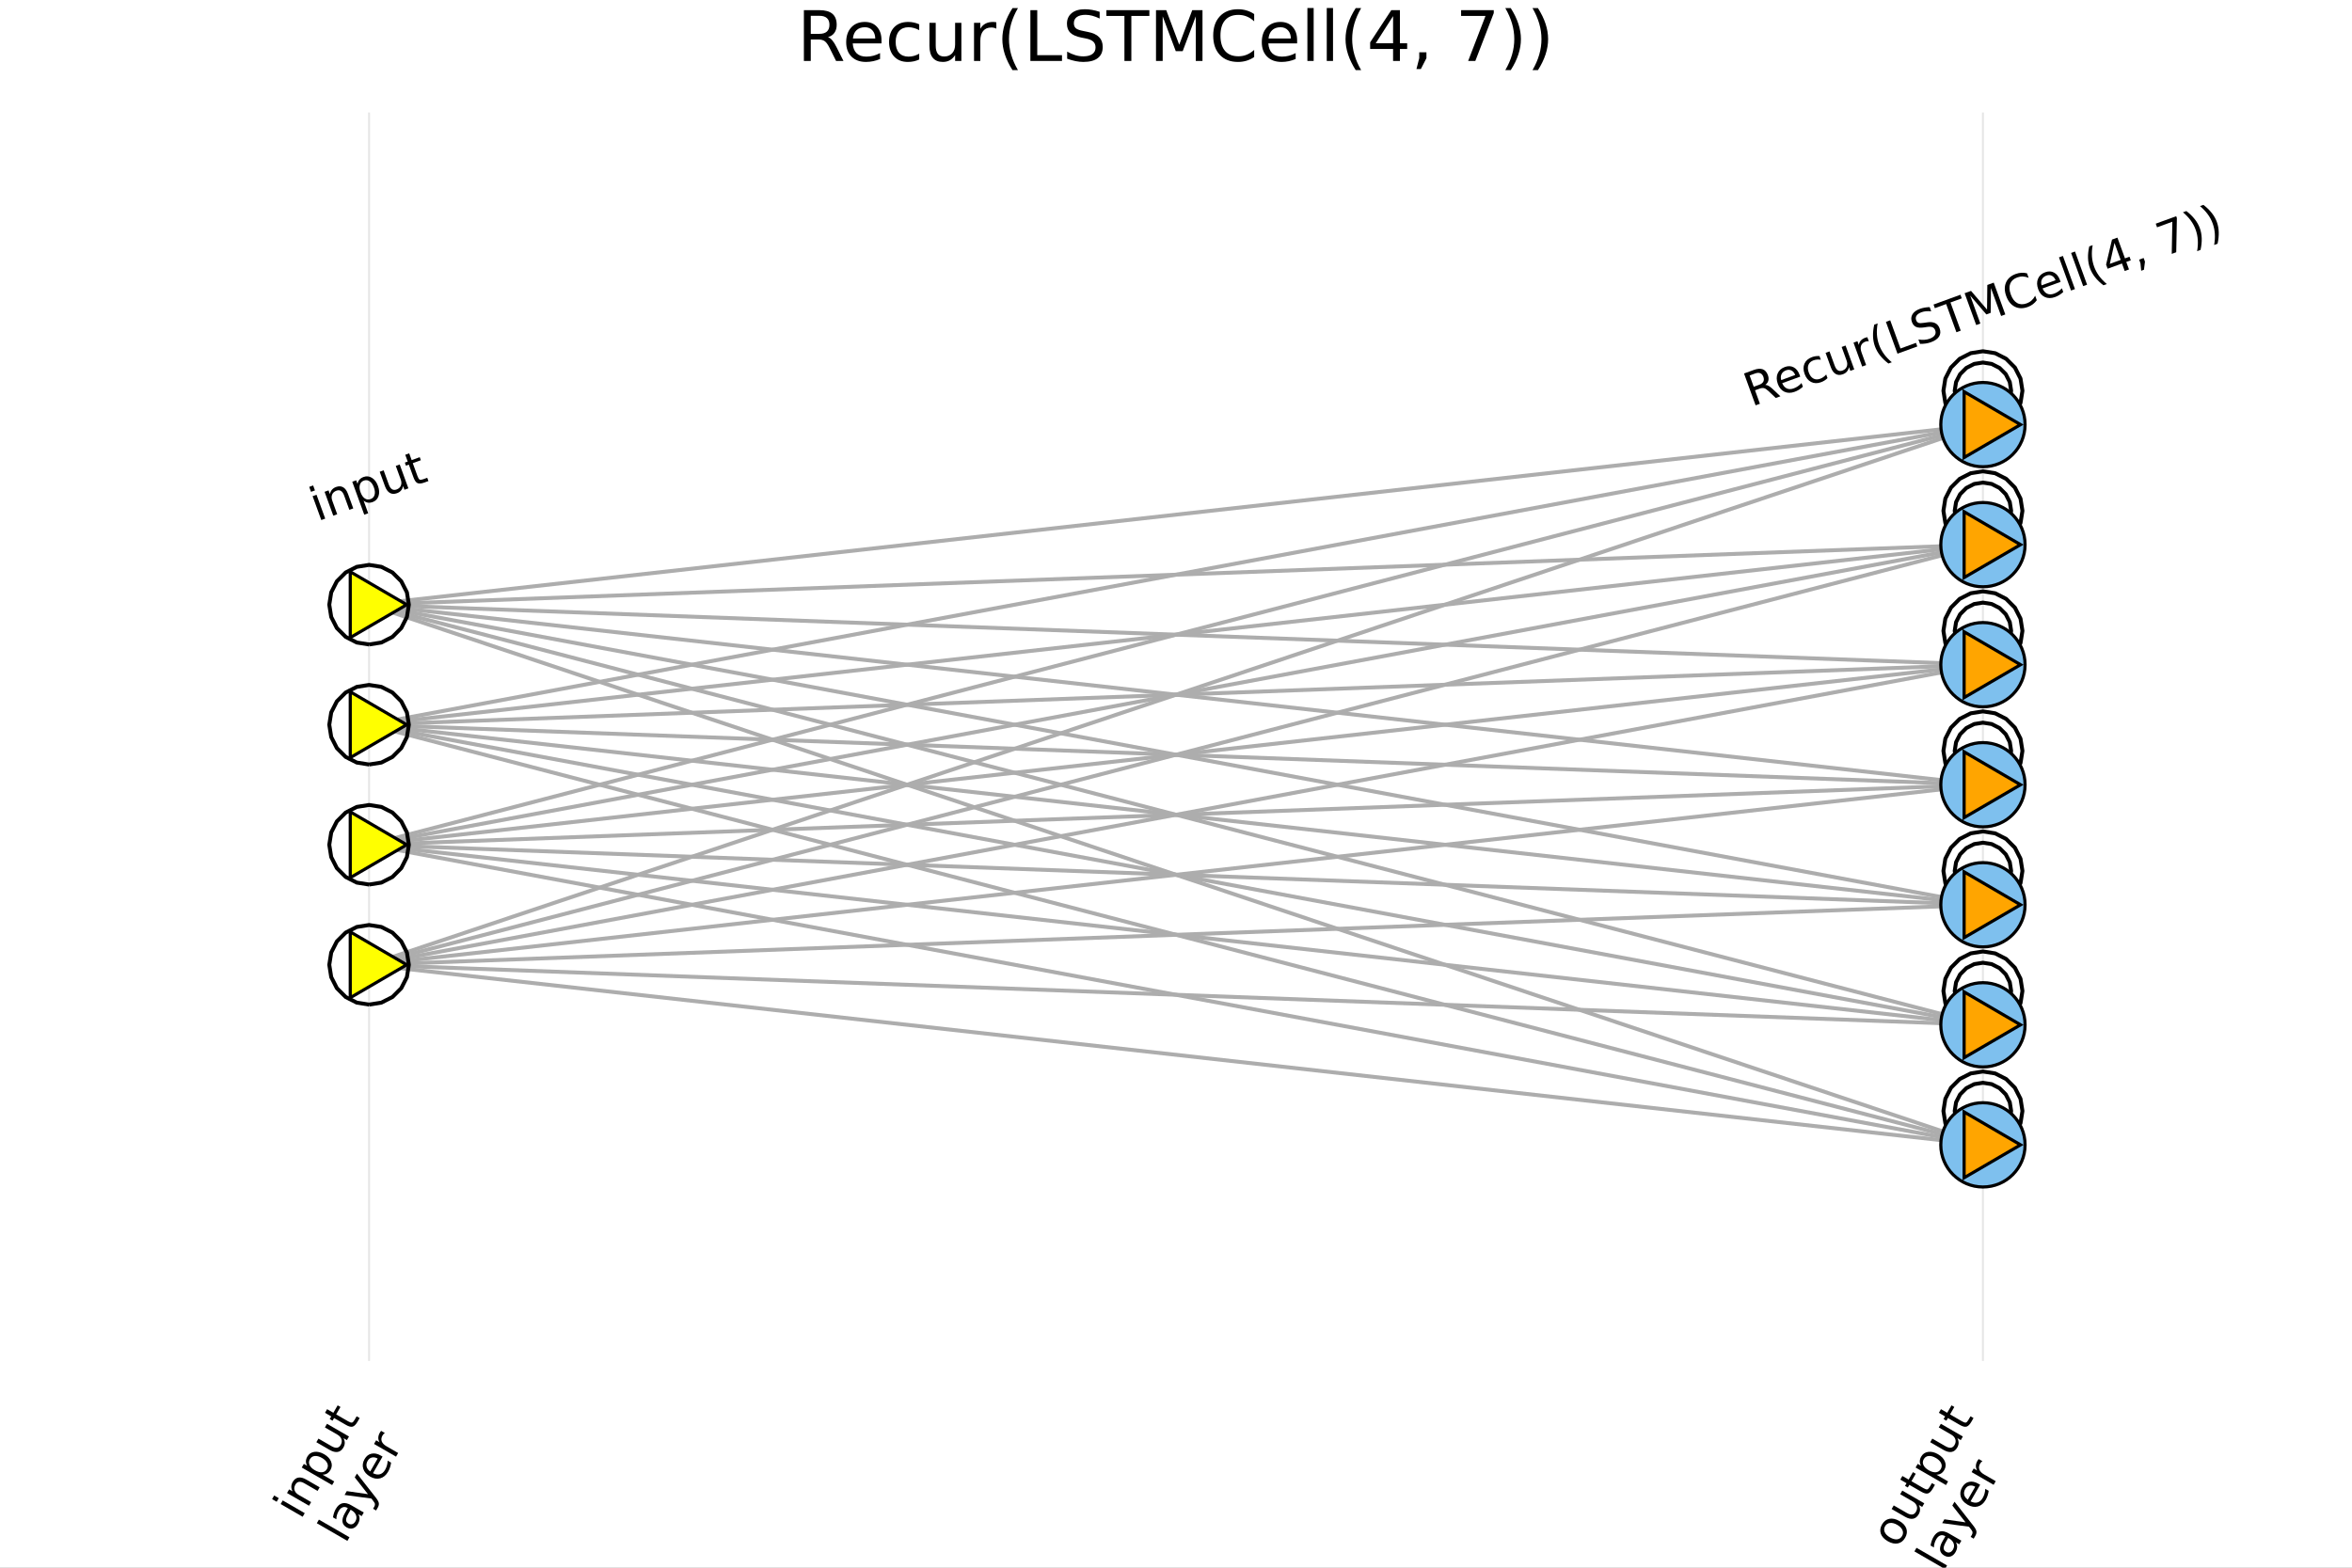 <?xml version="1.0" encoding="utf-8"?>
<svg xmlns="http://www.w3.org/2000/svg" xmlns:xlink="http://www.w3.org/1999/xlink" width="600" height="400" viewBox="0 0 2400 1600">
<rect x="0" y="0" width="2400" height="1600" fill="#808080" stroke="none"/>
<defs>
  <clipPath id="clip690">
    <rect x="0" y="0" width="2400" height="1600"/>
  </clipPath>
</defs>
<path clip-path="url(#clip690)" d="
M0 1600 L2400 1600 L2400 0 L0 0  Z
  " fill="#ffffff" fill-rule="evenodd" fill-opacity="1"/>
<defs>
  <clipPath id="clip691">
    <rect x="480" y="0" width="1681" height="1600"/>
  </clipPath>
</defs>
<path clip-path="url(#clip690)" d="
M47.244 1388.98 L2352.76 1388.98 L2352.76 114.832 L47.244 114.832  Z
  " fill="#ffffff" fill-rule="evenodd" fill-opacity="1"/>
<defs>
  <clipPath id="clip692">
    <rect x="47" y="114" width="2307" height="1275"/>
  </clipPath>
</defs>
<polyline clip-path="url(#clip692)" style="stroke:#000000; stroke-linecap:butt; stroke-linejoin:round; stroke-width:2; stroke-opacity:0.1; fill:none" points="
  376.603,1388.98 376.603,114.832 
  "/>
<polyline clip-path="url(#clip692)" style="stroke:#000000; stroke-linecap:butt; stroke-linejoin:round; stroke-width:2; stroke-opacity:0.1; fill:none" points="
  2023.4,1388.98 2023.4,114.832 
  "/>
<path clip-path="url(#clip690)" d="M286.381 1535.06 L288.511 1531.37 L310.963 1544.34 L308.834 1548.02 L286.381 1535.06 M277.641 1530.02 L279.77 1526.33 L284.441 1529.02 L282.312 1532.71 L277.641 1530.02 Z" fill="#000000" fill-rule="evenodd" fill-opacity="1" /><path clip-path="url(#clip690)" d="M312.643 1510.13 L326.195 1517.95 L324.065 1521.64 L310.634 1513.89 Q307.446 1512.05 305.145 1512.38 Q302.844 1512.7 301.409 1515.19 Q299.684 1518.18 300.593 1521 Q301.502 1523.82 304.79 1525.72 L317.479 1533.05 L315.338 1536.76 L292.886 1523.8 L295.027 1520.09 L298.515 1522.1 Q297.254 1519.61 297.282 1517.25 Q297.321 1514.86 298.676 1512.52 Q300.909 1508.65 304.461 1508.05 Q307.992 1507.44 312.643 1510.13 Z" fill="#000000" fill-rule="evenodd" fill-opacity="1" /><path clip-path="url(#clip690)" d="M329.135 1505.08 L341.042 1511.96 L338.901 1515.67 L307.909 1497.77 L310.05 1494.07 L313.458 1496.03 Q312.125 1493.71 312.181 1491.39 Q312.229 1489.04 313.652 1486.58 Q316.013 1482.49 320.731 1481.82 Q325.46 1481.13 330.752 1484.18 Q336.045 1487.24 337.811 1491.68 Q339.588 1496.1 337.227 1500.19 Q335.804 1502.65 333.811 1503.88 Q331.811 1505.08 329.135 1505.08 M328.542 1488.01 Q324.472 1485.66 321.195 1486.01 Q317.909 1486.33 316.219 1489.26 Q314.529 1492.19 315.882 1495.21 Q317.227 1498.21 321.296 1500.56 Q325.366 1502.91 328.652 1502.59 Q331.93 1502.23 333.619 1499.31 Q335.309 1496.38 333.964 1493.39 Q332.611 1490.36 328.542 1488.01 Z" fill="#000000" fill-rule="evenodd" fill-opacity="1" /><path clip-path="url(#clip690)" d="M336.408 1479.8 L322.816 1471.95 L324.946 1468.27 L338.397 1476.03 Q341.585 1477.87 343.906 1477.55 Q346.207 1477.23 347.642 1474.74 Q349.367 1471.75 348.458 1468.93 Q347.56 1466.09 344.273 1464.19 L331.543 1456.84 L333.673 1453.15 L356.125 1466.11 L353.995 1469.8 L350.547 1467.81 Q351.817 1470.33 351.789 1472.7 Q351.753 1475.03 350.399 1477.37 Q348.165 1481.24 344.602 1481.86 Q341.039 1482.47 336.408 1479.8 M327.634 1462.36 L327.634 1462.36 Z" fill="#000000" fill-rule="evenodd" fill-opacity="1" /><path clip-path="url(#clip690)" d="M333.791 1438.22 L340.166 1441.9 L344.552 1434.31 L347.419 1435.96 L343.032 1443.56 L355.221 1450.6 Q357.967 1452.18 359.177 1451.89 Q360.399 1451.58 361.73 1449.28 L363.917 1445.49 L367.005 1447.27 L364.817 1451.06 Q362.352 1455.33 359.831 1456.04 Q357.289 1456.74 353.08 1454.3 L340.891 1447.27 L339.329 1449.97 L336.462 1448.32 L338.024 1445.61 L331.65 1441.93 L333.791 1438.22 Z" fill="#000000" fill-rule="evenodd" fill-opacity="1" /><path clip-path="url(#clip690)" d="M323.288 1554.63 L325.418 1550.94 L356.61 1568.95 L354.481 1572.64 L323.288 1554.63 Z" fill="#000000" fill-rule="evenodd" fill-opacity="1" /><path clip-path="url(#clip690)" d="M355.671 1544.51 Q353.09 1548.99 353.117 1551.3 Q353.144 1553.61 355.61 1555.04 Q357.575 1556.17 359.478 1555.56 Q361.373 1554.92 362.658 1552.69 Q364.428 1549.62 363.328 1546.53 Q362.22 1543.4 358.611 1541.32 L357.789 1540.85 L355.671 1544.51 M358.395 1536.28 L371.205 1543.67 L369.076 1547.36 L365.668 1545.39 Q366.983 1547.84 366.878 1550.29 Q366.752 1552.73 365.178 1555.46 Q363.187 1558.9 360.082 1559.84 Q356.968 1560.74 353.721 1558.86 Q349.932 1556.68 349.466 1553.04 Q349.011 1549.38 351.916 1544.35 L354.902 1539.18 L354.542 1538.97 Q351.996 1537.5 349.64 1538.39 Q347.276 1539.24 345.529 1542.27 Q344.418 1544.19 343.825 1546.28 Q343.233 1548.37 343.183 1550.59 L339.775 1548.62 Q340.162 1546.15 340.881 1544.02 Q341.58 1541.89 342.621 1540.08 Q345.434 1535.21 349.349 1534.26 Q353.263 1533.31 358.395 1536.28 Z" fill="#000000" fill-rule="evenodd" fill-opacity="1" /><path clip-path="url(#clip690)" d="M383.07 1527.94 Q386.177 1531.82 386.543 1534.01 Q386.909 1536.2 385.474 1538.68 L383.773 1541.63 L380.686 1539.85 L381.936 1537.68 Q382.815 1536.16 382.58 1534.9 Q382.344 1533.64 380.248 1531.07 L378.946 1529.43 L351.612 1525.76 L353.868 1521.85 L375.48 1524.97 L361.97 1507.82 L364.227 1503.91 L383.07 1527.94 Z" fill="#000000" fill-rule="evenodd" fill-opacity="1" /><path clip-path="url(#clip690)" d="M388.559 1485.56 L390.363 1486.6 L380.572 1503.56 Q384.519 1505.52 387.705 1504.63 Q390.881 1503.71 392.999 1500.05 Q394.226 1497.92 394.851 1495.63 Q395.487 1493.33 395.579 1490.76 L399.067 1492.78 Q398.763 1495.25 398 1497.59 Q397.238 1499.93 395.999 1502.07 Q392.898 1507.44 387.953 1508.79 Q383.02 1510.11 377.688 1507.03 Q372.175 1503.85 370.66 1499.02 Q369.137 1494.15 372.054 1489.1 Q374.67 1484.57 379.113 1483.64 Q383.547 1482.67 388.559 1485.56 M385.347 1488.62 Q382.297 1486.92 379.532 1487.54 Q376.778 1488.14 375.204 1490.87 Q373.422 1493.95 374.09 1496.83 Q374.769 1499.68 377.774 1501.79 L385.347 1488.62 Z" fill="#000000" fill-rule="evenodd" fill-opacity="1" /><path clip-path="url(#clip690)" d="M392.71 1462.54 Q391.99 1462.95 391.402 1463.6 Q390.805 1464.22 390.295 1465.1 Q388.49 1468.23 389.562 1471.09 Q390.626 1473.92 394.435 1476.12 L406.263 1482.95 L404.122 1486.66 L381.669 1473.7 L383.81 1469.99 L387.299 1472 Q385.925 1469.66 386.019 1467.23 Q386.093 1464.79 387.633 1462.12 Q387.852 1461.74 388.179 1461.31 Q388.485 1460.87 388.909 1460.37 L392.71 1462.54 Z" fill="#000000" fill-rule="evenodd" fill-opacity="1" /><path clip-path="url(#clip690)" d="M1923.57 1557.66 Q1921.86 1560.63 1923.19 1563.7 Q1924.5 1566.75 1928.53 1569.08 Q1932.56 1571.41 1935.87 1571.04 Q1939.17 1570.65 1940.89 1567.66 Q1942.6 1564.72 1941.27 1561.65 Q1939.94 1558.58 1935.93 1556.27 Q1931.94 1553.97 1928.62 1554.35 Q1925.28 1554.72 1923.57 1557.66 M1920.45 1555.86 Q1923.22 1551.05 1927.94 1550.11 Q1932.65 1549.17 1938.18 1552.36 Q1943.7 1555.54 1945.26 1560.11 Q1946.8 1564.66 1944.02 1569.47 Q1941.23 1574.3 1936.52 1575.24 Q1931.8 1576.15 1926.29 1572.97 Q1920.75 1569.77 1919.2 1565.24 Q1917.66 1560.69 1920.45 1555.86 Z" fill="#000000" fill-rule="evenodd" fill-opacity="1" /><path clip-path="url(#clip690)" d="M1943.84 1547.98 L1930.25 1540.13 L1932.38 1536.44 L1945.83 1544.21 Q1949.02 1546.05 1951.34 1545.73 Q1953.64 1545.41 1955.07 1542.92 Q1956.8 1539.93 1955.89 1537.11 Q1954.99 1534.27 1951.7 1532.37 L1938.97 1525.02 L1941.1 1521.33 L1963.56 1534.29 L1961.43 1537.98 L1957.98 1535.99 Q1959.25 1538.51 1959.22 1540.88 Q1959.18 1543.21 1957.83 1545.55 Q1955.6 1549.42 1952.03 1550.04 Q1948.47 1550.65 1943.84 1547.98 M1935.06 1530.54 L1935.06 1530.54 Z" fill="#000000" fill-rule="evenodd" fill-opacity="1" /><path clip-path="url(#clip690)" d="M1941.22 1506.4 L1947.6 1510.08 L1951.98 1502.49 L1954.85 1504.14 L1950.46 1511.74 L1962.65 1518.78 Q1965.4 1520.36 1966.61 1520.07 Q1967.83 1519.76 1969.16 1517.45 L1971.35 1513.67 L1974.44 1515.45 L1972.25 1519.24 Q1969.78 1523.51 1967.26 1524.22 Q1964.72 1524.91 1960.51 1522.48 L1948.32 1515.45 L1946.76 1518.15 L1943.89 1516.5 L1945.46 1513.79 L1939.08 1510.11 L1941.22 1506.4 Z" fill="#000000" fill-rule="evenodd" fill-opacity="1" /><path clip-path="url(#clip690)" d="M1975.93 1505.08 L1987.84 1511.96 L1985.7 1515.67 L1954.7 1497.77 L1956.84 1494.07 L1960.25 1496.03 Q1958.92 1493.71 1958.98 1491.39 Q1959.02 1489.04 1960.45 1486.58 Q1962.81 1482.49 1967.53 1481.82 Q1972.25 1481.13 1977.55 1484.18 Q1982.84 1487.24 1984.6 1491.68 Q1986.38 1496.1 1984.02 1500.19 Q1982.6 1502.65 1980.61 1503.88 Q1978.6 1505.08 1975.93 1505.08 M1975.34 1488.01 Q1971.27 1485.66 1967.99 1486.01 Q1964.7 1486.33 1963.01 1489.26 Q1961.32 1492.19 1962.68 1495.21 Q1964.02 1498.21 1968.09 1500.56 Q1972.16 1502.91 1975.45 1502.59 Q1978.72 1502.23 1980.41 1499.31 Q1982.1 1496.38 1980.76 1493.39 Q1979.41 1490.36 1975.34 1488.01 Z" fill="#000000" fill-rule="evenodd" fill-opacity="1" /><path clip-path="url(#clip690)" d="M1983.2 1479.8 L1969.61 1471.95 L1971.74 1468.27 L1985.19 1476.03 Q1988.38 1477.87 1990.7 1477.55 Q1993 1477.23 1994.44 1474.74 Q1996.16 1471.75 1995.25 1468.93 Q1994.35 1466.09 1991.07 1464.19 L1978.34 1456.84 L1980.47 1453.15 L2002.92 1466.11 L2000.79 1469.8 L1997.34 1467.81 Q1998.61 1470.33 1998.58 1472.7 Q1998.55 1475.03 1997.19 1477.37 Q1994.96 1481.24 1991.4 1481.86 Q1987.83 1482.47 1983.2 1479.8 M1974.43 1462.36 L1974.43 1462.36 Z" fill="#000000" fill-rule="evenodd" fill-opacity="1" /><path clip-path="url(#clip690)" d="M1980.58 1438.22 L1986.96 1441.9 L1991.35 1434.31 L1994.21 1435.96 L1989.83 1443.56 L2002.01 1450.6 Q2004.76 1452.18 2005.97 1451.89 Q2007.19 1451.58 2008.52 1449.28 L2010.71 1445.49 L2013.8 1447.27 L2011.61 1451.06 Q2009.15 1455.33 2006.62 1456.04 Q2004.08 1456.74 1999.87 1454.3 L1987.69 1447.27 L1986.12 1449.97 L1983.26 1448.32 L1984.82 1445.61 L1978.44 1441.93 L1980.58 1438.22 Z" fill="#000000" fill-rule="evenodd" fill-opacity="1" /><path clip-path="url(#clip690)" d="M1953.48 1583.39 L1955.61 1579.7 L1986.8 1597.71 L1984.67 1601.4 L1953.48 1583.39 Z" fill="#000000" fill-rule="evenodd" fill-opacity="1" /><path clip-path="url(#clip690)" d="M1985.86 1573.27 Q1983.28 1577.74 1983.31 1580.06 Q1983.34 1582.37 1985.8 1583.79 Q1987.77 1584.93 1989.67 1584.32 Q1991.56 1583.67 1992.85 1581.45 Q1994.62 1578.38 1993.52 1575.29 Q1992.41 1572.16 1988.8 1570.08 L1987.98 1569.6 L1985.86 1573.27 M1988.59 1565.03 L2001.4 1572.43 L1999.27 1576.12 L1995.86 1574.15 Q1997.17 1576.6 1997.07 1579.05 Q1996.94 1581.49 1995.37 1584.21 Q1993.38 1587.66 1990.27 1588.59 Q1987.16 1589.5 1983.91 1587.62 Q1980.12 1585.43 1979.66 1581.8 Q1979.2 1578.14 1982.11 1573.11 L1985.09 1567.94 L1984.73 1567.73 Q1982.19 1566.26 1979.83 1567.14 Q1977.47 1568 1975.72 1571.02 Q1974.61 1572.95 1974.02 1575.04 Q1973.42 1577.13 1973.37 1579.35 L1969.97 1577.38 Q1970.35 1574.9 1971.07 1572.78 Q1971.77 1570.64 1972.81 1568.84 Q1975.62 1563.97 1979.54 1563.02 Q1983.45 1562.07 1988.59 1565.03 Z" fill="#000000" fill-rule="evenodd" fill-opacity="1" /><path clip-path="url(#clip690)" d="M2013.26 1556.69 Q2016.37 1560.57 2016.73 1562.76 Q2017.1 1564.95 2015.67 1567.44 L2013.96 1570.39 L2010.88 1568.6 L2012.13 1566.44 Q2013.01 1564.91 2012.77 1563.66 Q2012.54 1562.4 2010.44 1559.82 L2009.14 1558.19 L1981.8 1554.52 L1984.06 1550.61 L2005.67 1553.73 L1992.16 1536.57 L1994.42 1532.67 L2013.26 1556.69 Z" fill="#000000" fill-rule="evenodd" fill-opacity="1" /><path clip-path="url(#clip690)" d="M2018.75 1514.32 L2020.55 1515.36 L2010.76 1532.32 Q2014.71 1534.28 2017.9 1533.39 Q2021.07 1532.47 2023.19 1528.8 Q2024.42 1526.68 2025.04 1524.39 Q2025.68 1522.09 2025.77 1519.52 L2029.26 1521.53 Q2028.95 1524 2028.19 1526.34 Q2027.43 1528.68 2026.19 1530.83 Q2023.09 1536.2 2018.14 1537.54 Q2013.21 1538.86 2007.88 1535.79 Q2002.37 1532.6 2000.85 1527.77 Q1999.33 1522.91 2002.25 1517.86 Q2004.86 1513.33 2009.3 1512.39 Q2013.74 1511.42 2018.75 1514.32 M2015.54 1517.38 Q2012.49 1515.67 2009.72 1516.3 Q2006.97 1516.9 2005.4 1519.62 Q2003.61 1522.71 2004.28 1525.58 Q2004.96 1528.43 2007.97 1530.54 L2015.54 1517.38 Z" fill="#000000" fill-rule="evenodd" fill-opacity="1" /><path clip-path="url(#clip690)" d="M2022.9 1491.29 Q2022.18 1491.71 2021.59 1492.36 Q2021 1492.97 2020.49 1493.86 Q2018.68 1496.98 2019.75 1499.85 Q2020.82 1502.68 2024.63 1504.88 L2036.45 1511.71 L2034.31 1515.42 L2011.86 1502.45 L2014 1498.75 L2017.49 1500.76 Q2016.12 1498.42 2016.21 1495.99 Q2016.28 1493.54 2017.82 1490.88 Q2018.04 1490.5 2018.37 1490.07 Q2018.68 1489.63 2019.1 1489.13 L2022.9 1491.29 Z" fill="#000000" fill-rule="evenodd" fill-opacity="1" /><path clip-path="url(#clip690)" d="M844.88 37.903 Q847.137 38.666 849.255 41.166 Q851.408 43.666 853.561 48.041 L860.679 62.208 L853.144 62.208 L846.512 48.91 Q843.943 43.701 841.512 42 Q839.117 40.298 834.95 40.298 L827.311 40.298 L827.311 62.208 L820.297 62.208 L820.297 10.368 L836.13 10.368 Q845.019 10.368 849.394 14.083 Q853.769 17.799 853.769 25.299 Q853.769 30.194 851.478 33.423 Q849.221 36.653 844.88 37.903 M827.311 16.132 L827.311 34.535 L836.13 34.535 Q841.2 34.535 843.769 32.208 Q846.373 29.847 846.373 25.299 Q846.373 20.75 843.769 18.458 Q841.2 16.132 836.13 16.132 L827.311 16.132 Z" fill="#000000" fill-rule="evenodd" fill-opacity="1" /><path clip-path="url(#clip690)" d="M899.498 41.166 L899.498 44.291 L870.123 44.291 Q870.54 50.889 874.082 54.361 Q877.658 57.798 884.012 57.798 Q887.693 57.798 891.13 56.895 Q894.602 55.993 898.005 54.187 L898.005 60.229 Q894.568 61.687 890.957 62.451 Q887.345 63.215 883.63 63.215 Q874.325 63.215 868.873 57.798 Q863.457 52.382 863.457 43.146 Q863.457 33.597 868.596 28.007 Q873.769 22.382 882.519 22.382 Q890.366 22.382 894.915 27.451 Q899.498 32.486 899.498 41.166 M893.109 39.291 Q893.04 34.048 890.158 30.923 Q887.311 27.799 882.589 27.799 Q877.241 27.799 874.012 30.819 Q870.818 33.84 870.332 39.326 L893.109 39.291 Z" fill="#000000" fill-rule="evenodd" fill-opacity="1" /><path clip-path="url(#clip690)" d="M937.97 24.812 L937.97 30.785 Q935.262 29.291 932.519 28.562 Q929.81 27.799 927.033 27.799 Q920.817 27.799 917.38 31.757 Q913.943 35.68 913.943 42.798 Q913.943 49.916 917.38 53.875 Q920.817 57.798 927.033 57.798 Q929.81 57.798 932.519 57.069 Q935.262 56.305 937.97 54.812 L937.97 60.715 Q935.297 61.965 932.415 62.59 Q929.567 63.215 926.338 63.215 Q917.554 63.215 912.38 57.694 Q907.206 52.173 907.206 42.798 Q907.206 33.285 912.415 27.833 Q917.658 22.382 926.755 22.382 Q929.706 22.382 932.519 23.007 Q935.331 23.597 937.97 24.812 Z" fill="#000000" fill-rule="evenodd" fill-opacity="1" /><path clip-path="url(#clip690)" d="M948.421 46.861 L948.421 23.319 L954.81 23.319 L954.81 46.618 Q954.81 52.139 956.963 54.916 Q959.116 57.659 963.421 57.659 Q968.595 57.659 971.581 54.361 Q974.602 51.062 974.602 45.368 L974.602 23.319 L980.991 23.319 L980.991 62.208 L974.602 62.208 L974.602 56.236 Q972.276 59.778 969.185 61.514 Q966.13 63.215 962.067 63.215 Q955.366 63.215 951.894 59.048 Q948.421 54.882 948.421 46.861 M964.498 22.382 L964.498 22.382 Z" fill="#000000" fill-rule="evenodd" fill-opacity="1" /><path clip-path="url(#clip690)" d="M1016.69 29.291 Q1015.61 28.666 1014.32 28.389 Q1013.07 28.076 1011.55 28.076 Q1006.13 28.076 1003.21 31.618 Q1000.33 35.125 1000.33 41.722 L1000.33 62.208 L993.907 62.208 L993.907 23.319 L1000.33 23.319 L1000.33 29.361 Q1002.34 25.819 1005.57 24.118 Q1008.8 22.382 1013.42 22.382 Q1014.08 22.382 1014.88 22.486 Q1015.68 22.555 1016.65 22.729 L1016.69 29.291 Z" fill="#000000" fill-rule="evenodd" fill-opacity="1" /><path clip-path="url(#clip690)" d="M1038.73 8.25 Q1034.08 16.236 1031.82 24.049 Q1029.57 31.861 1029.57 39.882 Q1029.57 47.903 1031.82 55.784 Q1034.12 63.632 1038.73 71.583 L1033.18 71.583 Q1027.97 63.423 1025.37 55.541 Q1022.8 47.66 1022.8 39.882 Q1022.8 32.139 1025.37 24.291 Q1027.93 16.444 1033.18 8.25 L1038.73 8.25 Z" fill="#000000" fill-rule="evenodd" fill-opacity="1" /><path clip-path="url(#clip690)" d="M1051.41 10.368 L1058.42 10.368 L1058.42 56.305 L1083.66 56.305 L1083.66 62.208 L1051.41 62.208 L1051.41 10.368 Z" fill="#000000" fill-rule="evenodd" fill-opacity="1" /><path clip-path="url(#clip690)" d="M1122.1 12.069 L1122.1 18.91 Q1118.11 17 1114.57 16.062 Q1111.02 15.125 1107.73 15.125 Q1102 15.125 1098.87 17.347 Q1095.78 19.569 1095.78 23.666 Q1095.78 27.104 1097.83 28.875 Q1099.91 30.611 1105.68 31.687 L1109.91 32.555 Q1117.76 34.048 1121.48 37.833 Q1125.23 41.583 1125.23 47.903 Q1125.23 55.437 1120.16 59.326 Q1115.12 63.215 1105.37 63.215 Q1101.68 63.215 1097.52 62.382 Q1093.39 61.548 1088.94 59.916 L1088.94 52.694 Q1093.21 55.09 1097.31 56.305 Q1101.41 57.52 1105.37 57.52 Q1111.37 57.52 1114.64 55.159 Q1117.9 52.798 1117.9 48.423 Q1117.9 44.604 1115.54 42.451 Q1113.21 40.298 1107.87 39.222 L1103.59 38.389 Q1095.75 36.826 1092.24 33.493 Q1088.73 30.16 1088.73 24.222 Q1088.73 17.347 1093.56 13.389 Q1098.42 9.431 1106.93 9.431 Q1110.57 9.431 1114.36 10.09 Q1118.14 10.75 1122.1 12.069 Z" fill="#000000" fill-rule="evenodd" fill-opacity="1" /><path clip-path="url(#clip690)" d="M1128.98 10.368 L1172.83 10.368 L1172.83 16.271 L1154.43 16.271 L1154.43 62.208 L1147.38 62.208 L1147.38 16.271 L1128.98 16.271 L1128.98 10.368 Z" fill="#000000" fill-rule="evenodd" fill-opacity="1" /><path clip-path="url(#clip690)" d="M1179.6 10.368 L1190.05 10.368 L1203.28 45.646 L1216.58 10.368 L1227.03 10.368 L1227.03 62.208 L1220.19 62.208 L1220.19 16.687 L1206.82 52.243 L1199.77 52.243 L1186.41 16.687 L1186.41 62.208 L1179.6 62.208 L1179.6 10.368 Z" fill="#000000" fill-rule="evenodd" fill-opacity="1" /><path clip-path="url(#clip690)" d="M1279.77 14.361 L1279.77 21.757 Q1276.23 18.458 1272.2 16.826 Q1268.21 15.194 1263.7 15.194 Q1254.81 15.194 1250.09 20.646 Q1245.36 26.062 1245.36 36.34 Q1245.36 46.583 1250.09 52.034 Q1254.81 57.451 1263.7 57.451 Q1268.21 57.451 1272.2 55.819 Q1276.23 54.187 1279.77 50.889 L1279.77 58.215 Q1276.09 60.715 1271.96 61.965 Q1267.86 63.215 1263.28 63.215 Q1251.51 63.215 1244.74 56.028 Q1237.97 48.805 1237.97 36.34 Q1237.97 23.84 1244.74 16.653 Q1251.51 9.431 1263.28 9.431 Q1267.93 9.431 1272.03 10.681 Q1276.16 11.896 1279.77 14.361 Z" fill="#000000" fill-rule="evenodd" fill-opacity="1" /><path clip-path="url(#clip690)" d="M1323.59 41.166 L1323.59 44.291 L1294.22 44.291 Q1294.63 50.889 1298.18 54.361 Q1301.75 57.798 1308.11 57.798 Q1311.79 57.798 1315.23 56.895 Q1318.7 55.993 1322.1 54.187 L1322.1 60.229 Q1318.66 61.687 1315.05 62.451 Q1311.44 63.215 1307.73 63.215 Q1298.42 63.215 1292.97 57.798 Q1287.55 52.382 1287.55 43.146 Q1287.55 33.597 1292.69 28.007 Q1297.86 22.382 1306.61 22.382 Q1314.46 22.382 1319.01 27.451 Q1323.59 32.486 1323.59 41.166 M1317.2 39.291 Q1317.13 34.048 1314.25 30.923 Q1311.41 27.799 1306.68 27.799 Q1301.34 27.799 1298.11 30.819 Q1294.91 33.84 1294.43 39.326 L1317.2 39.291 Z" fill="#000000" fill-rule="evenodd" fill-opacity="1" /><path clip-path="url(#clip690)" d="M1334.08 8.181 L1340.47 8.181 L1340.47 62.208 L1334.08 62.208 L1334.08 8.181 Z" fill="#000000" fill-rule="evenodd" fill-opacity="1" /><path clip-path="url(#clip690)" d="M1353.84 8.181 L1360.22 8.181 L1360.22 62.208 L1353.84 62.208 L1353.84 8.181 Z" fill="#000000" fill-rule="evenodd" fill-opacity="1" /><path clip-path="url(#clip690)" d="M1388.94 8.25 Q1384.29 16.236 1382.03 24.049 Q1379.77 31.861 1379.77 39.882 Q1379.77 47.903 1382.03 55.784 Q1384.32 63.632 1388.94 71.583 L1383.38 71.583 Q1378.18 63.423 1375.57 55.541 Q1373 47.66 1373 39.882 Q1373 32.139 1375.57 24.291 Q1378.14 16.444 1383.38 8.25 L1388.94 8.25 Z" fill="#000000" fill-rule="evenodd" fill-opacity="1" /><path clip-path="url(#clip690)" d="M1421.51 16.479 L1403.8 44.153 L1421.51 44.153 L1421.51 16.479 M1419.67 10.368 L1428.49 10.368 L1428.49 44.153 L1435.88 44.153 L1435.88 49.986 L1428.49 49.986 L1428.49 62.208 L1421.51 62.208 L1421.51 49.986 L1398.11 49.986 L1398.11 43.215 L1419.67 10.368 Z" fill="#000000" fill-rule="evenodd" fill-opacity="1" /><path clip-path="url(#clip690)" d="M1448.21 53.389 L1455.54 53.389 L1455.54 59.361 L1449.84 70.472 L1445.36 70.472 L1448.21 59.361 L1448.21 53.389 Z" fill="#000000" fill-rule="evenodd" fill-opacity="1" /><path clip-path="url(#clip690)" d="M1490.92 10.368 L1524.25 10.368 L1524.25 13.354 L1505.43 62.208 L1498.11 62.208 L1515.81 16.271 L1490.92 16.271 L1490.92 10.368 Z" fill="#000000" fill-rule="evenodd" fill-opacity="1" /><path clip-path="url(#clip690)" d="M1536.02 8.25 L1541.58 8.25 Q1546.79 16.444 1549.36 24.291 Q1551.96 32.139 1551.96 39.882 Q1551.96 47.66 1549.36 55.541 Q1546.79 63.423 1541.58 71.583 L1536.02 71.583 Q1540.64 63.632 1542.9 55.784 Q1545.19 47.903 1545.19 39.882 Q1545.19 31.861 1542.9 24.049 Q1540.64 16.236 1536.02 8.25 Z" fill="#000000" fill-rule="evenodd" fill-opacity="1" /><path clip-path="url(#clip690)" d="M1563.77 8.25 L1569.32 8.25 Q1574.53 16.444 1577.1 24.291 Q1579.7 32.139 1579.7 39.882 Q1579.7 47.66 1577.1 55.541 Q1574.53 63.423 1569.32 71.583 L1563.77 71.583 Q1568.38 63.632 1570.64 55.784 Q1572.93 47.903 1572.93 39.882 Q1572.93 31.861 1570.64 24.049 Q1568.38 16.236 1563.77 8.25 Z" fill="#000000" fill-rule="evenodd" fill-opacity="1" /><polyline clip-path="url(#clip692)" style="stroke:#adadad; stroke-linecap:butt; stroke-linejoin:round; stroke-width:4; stroke-opacity:1; fill:none" points="
  376.603,984.683 2023.4,1168.45 
  "/>
<polyline clip-path="url(#clip692)" style="stroke:#adadad; stroke-linecap:butt; stroke-linejoin:round; stroke-width:4; stroke-opacity:1; fill:none" points="
  376.603,984.683 2023.4,1045.94 
  "/>
<polyline clip-path="url(#clip692)" style="stroke:#adadad; stroke-linecap:butt; stroke-linejoin:round; stroke-width:4; stroke-opacity:1; fill:none" points="
  376.603,984.683 2023.4,923.426 
  "/>
<polyline clip-path="url(#clip692)" style="stroke:#adadad; stroke-linecap:butt; stroke-linejoin:round; stroke-width:4; stroke-opacity:1; fill:none" points="
  376.603,984.683 2023.4,800.912 
  "/>
<polyline clip-path="url(#clip692)" style="stroke:#adadad; stroke-linecap:butt; stroke-linejoin:round; stroke-width:4; stroke-opacity:1; fill:none" points="
  376.603,984.683 2023.4,678.398 
  "/>
<polyline clip-path="url(#clip692)" style="stroke:#adadad; stroke-linecap:butt; stroke-linejoin:round; stroke-width:4; stroke-opacity:1; fill:none" points="
  376.603,984.683 2023.4,555.883 
  "/>
<polyline clip-path="url(#clip692)" style="stroke:#adadad; stroke-linecap:butt; stroke-linejoin:round; stroke-width:4; stroke-opacity:1; fill:none" points="
  376.603,984.683 2023.4,433.369 
  "/>
<polyline clip-path="url(#clip692)" style="stroke:#adadad; stroke-linecap:butt; stroke-linejoin:round; stroke-width:4; stroke-opacity:1; fill:none" points="
  376.603,862.169 2023.4,1168.45 
  "/>
<polyline clip-path="url(#clip692)" style="stroke:#adadad; stroke-linecap:butt; stroke-linejoin:round; stroke-width:4; stroke-opacity:1; fill:none" points="
  376.603,862.169 2023.4,1045.94 
  "/>
<polyline clip-path="url(#clip692)" style="stroke:#adadad; stroke-linecap:butt; stroke-linejoin:round; stroke-width:4; stroke-opacity:1; fill:none" points="
  376.603,862.169 2023.4,923.426 
  "/>
<polyline clip-path="url(#clip692)" style="stroke:#adadad; stroke-linecap:butt; stroke-linejoin:round; stroke-width:4; stroke-opacity:1; fill:none" points="
  376.603,862.169 2023.4,800.912 
  "/>
<polyline clip-path="url(#clip692)" style="stroke:#adadad; stroke-linecap:butt; stroke-linejoin:round; stroke-width:4; stroke-opacity:1; fill:none" points="
  376.603,862.169 2023.4,678.398 
  "/>
<polyline clip-path="url(#clip692)" style="stroke:#adadad; stroke-linecap:butt; stroke-linejoin:round; stroke-width:4; stroke-opacity:1; fill:none" points="
  376.603,862.169 2023.4,555.883 
  "/>
<polyline clip-path="url(#clip692)" style="stroke:#adadad; stroke-linecap:butt; stroke-linejoin:round; stroke-width:4; stroke-opacity:1; fill:none" points="
  376.603,862.169 2023.4,433.369 
  "/>
<polyline clip-path="url(#clip692)" style="stroke:#adadad; stroke-linecap:butt; stroke-linejoin:round; stroke-width:4; stroke-opacity:1; fill:none" points="
  376.603,739.655 2023.4,1168.45 
  "/>
<polyline clip-path="url(#clip692)" style="stroke:#adadad; stroke-linecap:butt; stroke-linejoin:round; stroke-width:4; stroke-opacity:1; fill:none" points="
  376.603,739.655 2023.4,1045.94 
  "/>
<polyline clip-path="url(#clip692)" style="stroke:#adadad; stroke-linecap:butt; stroke-linejoin:round; stroke-width:4; stroke-opacity:1; fill:none" points="
  376.603,739.655 2023.4,923.426 
  "/>
<polyline clip-path="url(#clip692)" style="stroke:#adadad; stroke-linecap:butt; stroke-linejoin:round; stroke-width:4; stroke-opacity:1; fill:none" points="
  376.603,739.655 2023.4,800.912 
  "/>
<polyline clip-path="url(#clip692)" style="stroke:#adadad; stroke-linecap:butt; stroke-linejoin:round; stroke-width:4; stroke-opacity:1; fill:none" points="
  376.603,739.655 2023.4,678.398 
  "/>
<polyline clip-path="url(#clip692)" style="stroke:#adadad; stroke-linecap:butt; stroke-linejoin:round; stroke-width:4; stroke-opacity:1; fill:none" points="
  376.603,739.655 2023.4,555.883 
  "/>
<polyline clip-path="url(#clip692)" style="stroke:#adadad; stroke-linecap:butt; stroke-linejoin:round; stroke-width:4; stroke-opacity:1; fill:none" points="
  376.603,739.655 2023.4,433.369 
  "/>
<polyline clip-path="url(#clip692)" style="stroke:#adadad; stroke-linecap:butt; stroke-linejoin:round; stroke-width:4; stroke-opacity:1; fill:none" points="
  376.603,617.141 2023.4,1168.45 
  "/>
<polyline clip-path="url(#clip692)" style="stroke:#adadad; stroke-linecap:butt; stroke-linejoin:round; stroke-width:4; stroke-opacity:1; fill:none" points="
  376.603,617.141 2023.4,1045.94 
  "/>
<polyline clip-path="url(#clip692)" style="stroke:#adadad; stroke-linecap:butt; stroke-linejoin:round; stroke-width:4; stroke-opacity:1; fill:none" points="
  376.603,617.141 2023.4,923.426 
  "/>
<polyline clip-path="url(#clip692)" style="stroke:#adadad; stroke-linecap:butt; stroke-linejoin:round; stroke-width:4; stroke-opacity:1; fill:none" points="
  376.603,617.141 2023.4,800.912 
  "/>
<polyline clip-path="url(#clip692)" style="stroke:#adadad; stroke-linecap:butt; stroke-linejoin:round; stroke-width:4; stroke-opacity:1; fill:none" points="
  376.603,617.141 2023.4,678.398 
  "/>
<polyline clip-path="url(#clip692)" style="stroke:#adadad; stroke-linecap:butt; stroke-linejoin:round; stroke-width:4; stroke-opacity:1; fill:none" points="
  376.603,617.141 2023.4,555.883 
  "/>
<polyline clip-path="url(#clip692)" style="stroke:#adadad; stroke-linecap:butt; stroke-linejoin:round; stroke-width:4; stroke-opacity:1; fill:none" points="
  376.603,617.141 2023.4,433.369 
  "/>
<path clip-path="url(#clip692)" d="
M376.603 1025.29 L364.054 1023.3 L352.734 1017.54 L343.75 1008.55 L337.982 997.232 L335.995 984.683 L337.982 972.135 L343.75 960.815 L352.734 951.831 L364.054 946.063 
  L376.603 944.075 L389.151 946.063 L400.472 951.831 L409.455 960.815 L415.223 972.135 L417.211 984.683 L415.223 997.232 L409.455 1008.55 L400.472 1017.54 L389.151 1023.3 
  L376.603 1025.29  Z
  " fill="#000000" fill-rule="evenodd" fill-opacity="0"/>
<polyline clip-path="url(#clip692)" style="stroke:#000000; stroke-linecap:butt; stroke-linejoin:round; stroke-width:4; stroke-opacity:1; fill:none" points="
  376.603,1025.29 364.054,1023.3 352.734,1017.54 343.75,1008.55 337.982,997.232 335.995,984.683 337.982,972.135 343.75,960.815 352.734,951.831 364.054,946.063 
  376.603,944.075 389.151,946.063 400.472,951.831 409.455,960.815 415.223,972.135 417.211,984.683 415.223,997.232 409.455,1008.55 400.472,1017.54 389.151,1023.3 
  376.603,1025.29 
  "/>
<path clip-path="url(#clip692)" d="
M376.603 902.777 L364.054 900.79 L352.734 895.022 L343.75 886.038 L337.982 874.718 L335.995 862.169 L337.982 849.621 L343.75 838.3 L352.734 829.317 L364.054 823.549 
  L376.603 821.561 L389.151 823.549 L400.472 829.317 L409.455 838.3 L415.223 849.621 L417.211 862.169 L415.223 874.718 L409.455 886.038 L400.472 895.022 L389.151 900.79 
  L376.603 902.777  Z
  " fill="#000000" fill-rule="evenodd" fill-opacity="0"/>
<polyline clip-path="url(#clip692)" style="stroke:#000000; stroke-linecap:butt; stroke-linejoin:round; stroke-width:4; stroke-opacity:1; fill:none" points="
  376.603,902.777 364.054,900.79 352.734,895.022 343.75,886.038 337.982,874.718 335.995,862.169 337.982,849.621 343.75,838.3 352.734,829.317 364.054,823.549 
  376.603,821.561 389.151,823.549 400.472,829.317 409.455,838.3 415.223,849.621 417.211,862.169 415.223,874.718 409.455,886.038 400.472,895.022 389.151,900.79 
  376.603,902.777 
  "/>
<path clip-path="url(#clip692)" d="
M376.603 780.263 L364.054 778.275 L352.734 772.507 L343.75 763.524 L337.982 752.203 L335.995 739.655 L337.982 727.106 L343.75 715.786 L352.734 706.802 L364.054 701.034 
  L376.603 699.047 L389.151 701.034 L400.472 706.802 L409.455 715.786 L415.223 727.106 L417.211 739.655 L415.223 752.203 L409.455 763.524 L400.472 772.507 L389.151 778.275 
  L376.603 780.263  Z
  " fill="#000000" fill-rule="evenodd" fill-opacity="0"/>
<polyline clip-path="url(#clip692)" style="stroke:#000000; stroke-linecap:butt; stroke-linejoin:round; stroke-width:4; stroke-opacity:1; fill:none" points="
  376.603,780.263 364.054,778.275 352.734,772.507 343.75,763.524 337.982,752.203 335.995,739.655 337.982,727.106 343.75,715.786 352.734,706.802 364.054,701.034 
  376.603,699.047 389.151,701.034 400.472,706.802 409.455,715.786 415.223,727.106 417.211,739.655 415.223,752.203 409.455,763.524 400.472,772.507 389.151,778.275 
  376.603,780.263 
  "/>
<path clip-path="url(#clip692)" d="
M376.603 657.749 L364.054 655.761 L352.734 649.993 L343.75 641.009 L337.982 629.689 L335.995 617.141 L337.982 604.592 L343.75 593.272 L352.734 584.288 L364.054 578.52 
  L376.603 576.533 L389.151 578.52 L400.472 584.288 L409.455 593.272 L415.223 604.592 L417.211 617.141 L415.223 629.689 L409.455 641.009 L400.472 649.993 L389.151 655.761 
  L376.603 657.749  Z
  " fill="#000000" fill-rule="evenodd" fill-opacity="0"/>
<polyline clip-path="url(#clip692)" style="stroke:#000000; stroke-linecap:butt; stroke-linejoin:round; stroke-width:4; stroke-opacity:1; fill:none" points="
  376.603,657.749 364.054,655.761 352.734,649.993 343.75,641.009 337.982,629.689 335.995,617.141 337.982,604.592 343.75,593.272 352.734,584.288 364.054,578.52 
  376.603,576.533 389.151,578.52 400.472,584.288 409.455,593.272 415.223,604.592 417.211,617.141 415.223,629.689 409.455,641.009 400.472,649.993 389.151,655.761 
  376.603,657.749 
  "/>
<path clip-path="url(#clip692)" d="
M2023.4 1162.69 L2014.5 1161.29 L2006.47 1157.19 L2000.1 1150.82 L1996.01 1142.79 L1994.6 1133.89 L1996.01 1125 L2000.1 1116.97 L2006.47 1110.6 L2014.5 1106.5 
  L2023.4 1105.09 L2032.3 1106.5 L2040.33 1110.6 L2046.7 1116.97 L2050.79 1125 L2052.2 1133.89 L2050.79 1142.79 L2046.7 1150.82 L2040.33 1157.19 L2032.3 1161.29 
  L2023.4 1162.69 L2023.4 1174.21 L2010.94 1172.24 L1999.7 1166.51 L1990.78 1157.59 L1985.05 1146.35 L1983.08 1133.89 L1985.05 1121.44 L1990.78 1110.2 L1999.7 1101.28 
  L2010.94 1095.55 L2023.4 1093.57 L2035.86 1095.55 L2047.1 1101.28 L2056.02 1110.2 L2061.74 1121.44 L2063.72 1133.89 L2061.74 1146.35 L2056.02 1157.59 L2047.1 1166.51 
  L2035.86 1172.24 L2023.4 1174.21  Z
  " fill="#000000" fill-rule="evenodd" fill-opacity="0"/>
<polyline clip-path="url(#clip692)" style="stroke:#000000; stroke-linecap:butt; stroke-linejoin:round; stroke-width:4; stroke-opacity:1; fill:none" points="
  2023.4,1162.69 2014.5,1161.29 2006.47,1157.19 2000.1,1150.82 1996.01,1142.79 1994.6,1133.89 1996.01,1125 2000.1,1116.97 2006.47,1110.6 2014.5,1106.5 
  2023.4,1105.09 2032.3,1106.5 2040.33,1110.6 2046.7,1116.97 2050.79,1125 2052.2,1133.89 2050.79,1142.79 2046.7,1150.82 2040.33,1157.19 2032.3,1161.29 
  2023.4,1162.69 2023.4,1174.21 2010.94,1172.24 1999.7,1166.51 1990.78,1157.59 1985.05,1146.35 1983.08,1133.89 1985.05,1121.44 1990.78,1110.2 1999.7,1101.28 
  2010.94,1095.55 2023.4,1093.57 2035.86,1095.55 2047.1,1101.28 2056.02,1110.2 2061.74,1121.44 2063.72,1133.89 2061.74,1146.35 2056.02,1157.59 2047.1,1166.51 
  2035.86,1172.24 2023.4,1174.21 
  "/>
<path clip-path="url(#clip692)" d="
M2023.4 1040.18 L2014.5 1038.77 L2006.47 1034.68 L2000.1 1028.31 L1996.01 1020.28 L1994.6 1011.38 L1996.01 1002.48 L2000.1 994.452 L2006.47 988.081 L2014.5 983.99 
  L2023.4 982.581 L2032.3 983.99 L2040.33 988.081 L2046.7 994.452 L2050.79 1002.48 L2052.2 1011.38 L2050.79 1020.28 L2046.7 1028.31 L2040.33 1034.68 L2032.3 1038.77 
  L2023.4 1040.18 L2023.4 1051.7 L2010.94 1049.73 L1999.7 1044 L1990.78 1035.08 L1985.05 1023.84 L1983.08 1011.38 L1985.05 998.921 L1990.78 987.681 L1999.7 978.761 
  L2010.94 973.034 L2023.4 971.061 L2035.86 973.034 L2047.1 978.761 L2056.02 987.681 L2061.74 998.921 L2063.72 1011.38 L2061.74 1023.84 L2056.02 1035.08 L2047.1 1044 
  L2035.86 1049.73 L2023.4 1051.7  Z
  " fill="#000000" fill-rule="evenodd" fill-opacity="0"/>
<polyline clip-path="url(#clip692)" style="stroke:#000000; stroke-linecap:butt; stroke-linejoin:round; stroke-width:4; stroke-opacity:1; fill:none" points="
  2023.4,1040.18 2014.5,1038.77 2006.47,1034.68 2000.1,1028.31 1996.01,1020.28 1994.6,1011.38 1996.01,1002.48 2000.1,994.452 2006.47,988.081 2014.5,983.99 
  2023.4,982.581 2032.3,983.99 2040.33,988.081 2046.7,994.452 2050.79,1002.48 2052.2,1011.38 2050.79,1020.28 2046.7,1028.31 2040.33,1034.68 2032.3,1038.77 
  2023.4,1040.18 2023.4,1051.7 2010.94,1049.73 1999.7,1044 1990.78,1035.08 1985.05,1023.84 1983.08,1011.38 1985.05,998.921 1990.78,987.681 1999.7,978.761 
  2010.94,973.034 2023.4,971.061 2035.86,973.034 2047.1,978.761 2056.02,987.681 2061.74,998.921 2063.72,1011.38 2061.74,1023.84 2056.02,1035.08 2047.1,1044 
  2035.86,1049.73 2023.4,1051.7 
  "/>
<path clip-path="url(#clip692)" d="
M2023.4 917.666 L2014.5 916.257 L2006.47 912.166 L2000.1 905.794 L1996.01 897.766 L1994.6 888.866 L1996.01 879.967 L2000.1 871.938 L2006.47 865.567 L2014.5 861.476 
  L2023.4 860.066 L2032.3 861.476 L2040.33 865.567 L2046.7 871.938 L2050.79 879.967 L2052.2 888.866 L2050.79 897.766 L2046.7 905.794 L2040.33 912.166 L2032.3 916.257 
  L2023.4 917.666 L2023.4 929.186 L2010.94 927.213 L1999.7 921.486 L1990.78 912.566 L1985.05 901.326 L1983.08 888.866 L1985.05 876.407 L1990.78 865.167 L1999.7 856.247 
  L2010.94 850.52 L2023.4 848.546 L2035.86 850.52 L2047.1 856.247 L2056.02 865.167 L2061.74 876.407 L2063.72 888.866 L2061.74 901.326 L2056.02 912.566 L2047.1 921.486 
  L2035.86 927.213 L2023.4 929.186  Z
  " fill="#000000" fill-rule="evenodd" fill-opacity="0"/>
<polyline clip-path="url(#clip692)" style="stroke:#000000; stroke-linecap:butt; stroke-linejoin:round; stroke-width:4; stroke-opacity:1; fill:none" points="
  2023.4,917.666 2014.5,916.257 2006.47,912.166 2000.1,905.794 1996.01,897.766 1994.6,888.866 1996.01,879.967 2000.1,871.938 2006.47,865.567 2014.5,861.476 
  2023.4,860.066 2032.3,861.476 2040.33,865.567 2046.7,871.938 2050.79,879.967 2052.2,888.866 2050.79,897.766 2046.7,905.794 2040.33,912.166 2032.3,916.257 
  2023.4,917.666 2023.4,929.186 2010.94,927.213 1999.7,921.486 1990.78,912.566 1985.05,901.326 1983.08,888.866 1985.05,876.407 1990.78,865.167 1999.7,856.247 
  2010.94,850.52 2023.4,848.546 2035.86,850.52 2047.1,856.247 2056.02,865.167 2061.74,876.407 2063.72,888.866 2061.74,901.326 2056.02,912.566 2047.1,921.486 
  2035.86,927.213 2023.4,929.186 
  "/>
<path clip-path="url(#clip692)" d="
M2023.4 795.152 L2014.5 793.742 L2006.47 789.652 L2000.1 783.28 L1996.01 775.252 L1994.6 766.352 L1996.01 757.452 L2000.1 749.424 L2006.47 743.052 L2014.5 738.962 
  L2023.4 737.552 L2032.3 738.962 L2040.33 743.052 L2046.7 749.424 L2050.79 757.452 L2052.2 766.352 L2050.79 775.252 L2046.7 783.28 L2040.33 789.652 L2032.3 793.742 
  L2023.4 795.152 L2023.4 806.672 L2010.94 804.699 L1999.7 798.972 L1990.78 790.051 L1985.05 778.812 L1983.08 766.352 L1985.05 753.892 L1990.78 742.652 L1999.7 733.732 
  L2010.94 728.005 L2023.4 726.032 L2035.86 728.005 L2047.1 733.732 L2056.02 742.652 L2061.74 753.892 L2063.72 766.352 L2061.74 778.812 L2056.02 790.051 L2047.1 798.972 
  L2035.86 804.699 L2023.4 806.672  Z
  " fill="#000000" fill-rule="evenodd" fill-opacity="0"/>
<polyline clip-path="url(#clip692)" style="stroke:#000000; stroke-linecap:butt; stroke-linejoin:round; stroke-width:4; stroke-opacity:1; fill:none" points="
  2023.4,795.152 2014.5,793.742 2006.47,789.652 2000.1,783.28 1996.01,775.252 1994.6,766.352 1996.01,757.452 2000.1,749.424 2006.47,743.052 2014.5,738.962 
  2023.4,737.552 2032.3,738.962 2040.33,743.052 2046.7,749.424 2050.79,757.452 2052.2,766.352 2050.79,775.252 2046.7,783.28 2040.33,789.652 2032.3,793.742 
  2023.4,795.152 2023.4,806.672 2010.94,804.699 1999.7,798.972 1990.78,790.051 1985.05,778.812 1983.08,766.352 1985.05,753.892 1990.78,742.652 1999.7,733.732 
  2010.94,728.005 2023.4,726.032 2035.86,728.005 2047.1,733.732 2056.02,742.652 2061.74,753.892 2063.72,766.352 2061.74,778.812 2056.02,790.051 2047.1,798.972 
  2035.86,804.699 2023.4,806.672 
  "/>
<path clip-path="url(#clip692)" d="
M2023.4 672.638 L2014.5 671.228 L2006.47 667.137 L2000.1 660.766 L1996.01 652.737 L1994.6 643.838 L1996.01 634.938 L2000.1 626.91 L2006.47 620.538 L2014.5 616.447 
  L2023.4 615.038 L2032.3 616.447 L2040.33 620.538 L2046.7 626.91 L2050.79 634.938 L2052.2 643.838 L2050.79 652.737 L2046.7 660.766 L2040.33 667.137 L2032.3 671.228 
  L2023.4 672.638 L2023.4 684.158 L2010.94 682.184 L1999.7 676.457 L1990.78 667.537 L1985.05 656.297 L1983.08 643.838 L1985.05 631.378 L1990.78 620.138 L1999.7 611.218 
  L2010.94 605.491 L2023.4 603.518 L2035.86 605.491 L2047.1 611.218 L2056.02 620.138 L2061.74 631.378 L2063.72 643.838 L2061.74 656.297 L2056.02 667.537 L2047.1 676.457 
  L2035.86 682.184 L2023.4 684.158  Z
  " fill="#000000" fill-rule="evenodd" fill-opacity="0"/>
<polyline clip-path="url(#clip692)" style="stroke:#000000; stroke-linecap:butt; stroke-linejoin:round; stroke-width:4; stroke-opacity:1; fill:none" points="
  2023.4,672.638 2014.5,671.228 2006.47,667.137 2000.1,660.766 1996.01,652.737 1994.6,643.838 1996.01,634.938 2000.1,626.91 2006.47,620.538 2014.5,616.447 
  2023.4,615.038 2032.3,616.447 2040.33,620.538 2046.7,626.91 2050.79,634.938 2052.2,643.838 2050.79,652.737 2046.7,660.766 2040.33,667.137 2032.3,671.228 
  2023.4,672.638 2023.4,684.158 2010.94,682.184 1999.7,676.457 1990.78,667.537 1985.05,656.297 1983.08,643.838 1985.05,631.378 1990.78,620.138 1999.7,611.218 
  2010.94,605.491 2023.4,603.518 2035.86,605.491 2047.1,611.218 2056.02,620.138 2061.74,631.378 2063.72,643.838 2061.74,656.297 2056.02,667.537 2047.1,676.457 
  2035.86,682.184 2023.4,684.158 
  "/>
<path clip-path="url(#clip692)" d="
M2023.4 550.123 L2014.5 548.714 L2006.47 544.623 L2000.1 538.252 L1996.01 530.223 L1994.6 521.323 L1996.01 512.424 L2000.1 504.395 L2006.47 498.024 L2014.5 493.933 
  L2023.4 492.523 L2032.3 493.933 L2040.33 498.024 L2046.7 504.395 L2050.79 512.424 L2052.2 521.323 L2050.79 530.223 L2046.7 538.252 L2040.33 544.623 L2032.3 548.714 
  L2023.4 550.123 L2023.4 561.643 L2010.94 559.67 L1999.7 553.943 L1990.78 545.023 L1985.05 533.783 L1983.08 521.323 L1985.05 508.864 L1990.78 497.624 L1999.7 488.704 
  L2010.94 482.977 L2023.4 481.003 L2035.86 482.977 L2047.1 488.704 L2056.02 497.624 L2061.74 508.864 L2063.72 521.323 L2061.74 533.783 L2056.02 545.023 L2047.1 553.943 
  L2035.86 559.67 L2023.4 561.643  Z
  " fill="#000000" fill-rule="evenodd" fill-opacity="0"/>
<polyline clip-path="url(#clip692)" style="stroke:#000000; stroke-linecap:butt; stroke-linejoin:round; stroke-width:4; stroke-opacity:1; fill:none" points="
  2023.4,550.123 2014.5,548.714 2006.47,544.623 2000.1,538.252 1996.01,530.223 1994.6,521.323 1996.01,512.424 2000.1,504.395 2006.47,498.024 2014.5,493.933 
  2023.4,492.523 2032.3,493.933 2040.33,498.024 2046.7,504.395 2050.79,512.424 2052.2,521.323 2050.79,530.223 2046.7,538.252 2040.33,544.623 2032.3,548.714 
  2023.4,550.123 2023.4,561.643 2010.94,559.67 1999.7,553.943 1990.78,545.023 1985.05,533.783 1983.08,521.323 1985.05,508.864 1990.78,497.624 1999.7,488.704 
  2010.94,482.977 2023.4,481.003 2035.86,482.977 2047.1,488.704 2056.02,497.624 2061.74,508.864 2063.72,521.323 2061.74,533.783 2056.02,545.023 2047.1,553.943 
  2035.86,559.67 2023.4,561.643 
  "/>
<path clip-path="url(#clip692)" d="
M2023.4 427.609 L2014.5 426.2 L2006.47 422.109 L2000.1 415.737 L1996.01 407.709 L1994.6 398.809 L1996.01 389.91 L2000.1 381.881 L2006.47 375.51 L2014.5 371.419 
  L2023.4 370.009 L2032.3 371.419 L2040.33 375.51 L2046.7 381.881 L2050.79 389.91 L2052.2 398.809 L2050.79 407.709 L2046.7 415.737 L2040.33 422.109 L2032.3 426.2 
  L2023.4 427.609 L2023.4 439.129 L2010.94 437.156 L1999.7 431.429 L1990.78 422.509 L1985.05 411.269 L1983.08 398.809 L1985.05 386.35 L1990.78 375.11 L1999.7 366.19 
  L2010.94 360.463 L2023.4 358.489 L2035.86 360.463 L2047.1 366.19 L2056.02 375.11 L2061.74 386.35 L2063.72 398.809 L2061.74 411.269 L2056.02 422.509 L2047.1 431.429 
  L2035.86 437.156 L2023.4 439.129  Z
  " fill="#000000" fill-rule="evenodd" fill-opacity="0"/>
<polyline clip-path="url(#clip692)" style="stroke:#000000; stroke-linecap:butt; stroke-linejoin:round; stroke-width:4; stroke-opacity:1; fill:none" points="
  2023.4,427.609 2014.5,426.2 2006.47,422.109 2000.1,415.737 1996.01,407.709 1994.6,398.809 1996.01,389.91 2000.1,381.881 2006.47,375.51 2014.5,371.419 
  2023.4,370.009 2032.3,371.419 2040.33,375.51 2046.7,381.881 2050.79,389.91 2052.2,398.809 2050.79,407.709 2046.7,415.737 2040.33,422.109 2032.3,426.2 
  2023.4,427.609 2023.4,439.129 2010.94,437.156 1999.7,431.429 1990.78,422.509 1985.05,411.269 1983.08,398.809 1985.05,386.35 1990.78,375.11 1999.7,366.19 
  2010.94,360.463 2023.4,358.489 2035.86,360.463 2047.1,366.19 2056.02,375.11 2061.74,386.35 2063.72,398.809 2061.74,411.269 2056.02,422.509 2047.1,431.429 
  2035.86,437.156 2023.4,439.129 
  "/>
<path clip-path="url(#clip692)" d="M415.003 984.683 L357.403 951.083 L357.403 1018.28 L415.003 984.683 Z" fill="#ffff00" fill-rule="evenodd" fill-opacity="1" stroke="#000000" stroke-opacity="1" stroke-width="3.2"/>
<path clip-path="url(#clip692)" d="M415.003 862.169 L357.403 828.569 L357.403 895.769 L415.003 862.169 Z" fill="#ffff00" fill-rule="evenodd" fill-opacity="1" stroke="#000000" stroke-opacity="1" stroke-width="3.2"/>
<path clip-path="url(#clip692)" d="M415.003 739.655 L357.403 706.055 L357.403 773.255 L415.003 739.655 Z" fill="#ffff00" fill-rule="evenodd" fill-opacity="1" stroke="#000000" stroke-opacity="1" stroke-width="3.2"/>
<path clip-path="url(#clip692)" d="M415.003 617.141 L357.403 583.541 L357.403 650.741 L415.003 617.141 Z" fill="#ffff00" fill-rule="evenodd" fill-opacity="1" stroke="#000000" stroke-opacity="1" stroke-width="3.2"/>
<circle clip-path="url(#clip692)" cx="2023.4" cy="1168.45" r="43" fill="#7ec0ee" fill-rule="evenodd" fill-opacity="1" stroke="#000000" stroke-opacity="1" stroke-width="3.2"/>
<circle clip-path="url(#clip692)" cx="2023.4" cy="1045.94" r="43" fill="#7ec0ee" fill-rule="evenodd" fill-opacity="1" stroke="#000000" stroke-opacity="1" stroke-width="3.2"/>
<circle clip-path="url(#clip692)" cx="2023.4" cy="923.426" r="43" fill="#7ec0ee" fill-rule="evenodd" fill-opacity="1" stroke="#000000" stroke-opacity="1" stroke-width="3.2"/>
<circle clip-path="url(#clip692)" cx="2023.4" cy="800.912" r="43" fill="#7ec0ee" fill-rule="evenodd" fill-opacity="1" stroke="#000000" stroke-opacity="1" stroke-width="3.2"/>
<circle clip-path="url(#clip692)" cx="2023.4" cy="678.398" r="43" fill="#7ec0ee" fill-rule="evenodd" fill-opacity="1" stroke="#000000" stroke-opacity="1" stroke-width="3.2"/>
<circle clip-path="url(#clip692)" cx="2023.4" cy="555.883" r="43" fill="#7ec0ee" fill-rule="evenodd" fill-opacity="1" stroke="#000000" stroke-opacity="1" stroke-width="3.2"/>
<circle clip-path="url(#clip692)" cx="2023.4" cy="433.369" r="43" fill="#7ec0ee" fill-rule="evenodd" fill-opacity="1" stroke="#000000" stroke-opacity="1" stroke-width="3.2"/>
<path clip-path="url(#clip692)" d="M2061.8 1168.45 L2004.2 1134.85 L2004.2 1202.05 L2061.8 1168.45 Z" fill="#ffa500" fill-rule="evenodd" fill-opacity="1" stroke="#000000" stroke-opacity="1" stroke-width="3.2"/>
<path clip-path="url(#clip692)" d="M2061.8 1045.94 L2004.2 1012.34 L2004.2 1079.54 L2061.8 1045.94 Z" fill="#ffa500" fill-rule="evenodd" fill-opacity="1" stroke="#000000" stroke-opacity="1" stroke-width="3.2"/>
<path clip-path="url(#clip692)" d="M2061.8 923.426 L2004.2 889.826 L2004.2 957.026 L2061.8 923.426 Z" fill="#ffa500" fill-rule="evenodd" fill-opacity="1" stroke="#000000" stroke-opacity="1" stroke-width="3.2"/>
<path clip-path="url(#clip692)" d="M2061.8 800.912 L2004.2 767.312 L2004.2 834.512 L2061.8 800.912 Z" fill="#ffa500" fill-rule="evenodd" fill-opacity="1" stroke="#000000" stroke-opacity="1" stroke-width="3.2"/>
<path clip-path="url(#clip692)" d="M2061.8 678.398 L2004.2 644.798 L2004.2 711.998 L2061.8 678.398 Z" fill="#ffa500" fill-rule="evenodd" fill-opacity="1" stroke="#000000" stroke-opacity="1" stroke-width="3.2"/>
<path clip-path="url(#clip692)" d="M2061.8 555.883 L2004.2 522.283 L2004.2 589.483 L2061.8 555.883 Z" fill="#ffa500" fill-rule="evenodd" fill-opacity="1" stroke="#000000" stroke-opacity="1" stroke-width="3.2"/>
<path clip-path="url(#clip692)" d="M2061.8 433.369 L2004.2 399.769 L2004.2 466.969 L2061.8 433.369 Z" fill="#ffa500" fill-rule="evenodd" fill-opacity="1" stroke="#000000" stroke-opacity="1" stroke-width="3.2"/>
<path clip-path="url(#clip690)" d="M318.983 506.398 L322.985 504.941 L331.853 529.303 L327.85 530.76 L318.983 506.398 M315.531 496.914 L319.534 495.457 L321.378 500.525 L317.376 501.982 L315.531 496.914 Z" fill="#000000" fill-rule="evenodd" fill-opacity="1" /><path clip-path="url(#clip690)" d="M355.126 504.18 L360.478 518.884 L356.476 520.341 L351.171 505.767 Q349.913 502.309 347.939 501.081 Q345.964 499.853 343.267 500.835 Q340.026 502.015 338.908 504.762 Q337.789 507.509 339.087 511.077 L344.099 524.846 L340.075 526.31 L331.208 501.948 L335.232 500.484 L336.609 504.268 Q337.245 501.549 338.785 499.757 Q340.347 497.957 342.892 497.03 Q347.09 495.502 350.194 497.329 Q353.29 499.133 355.126 504.18 Z" fill="#000000" fill-rule="evenodd" fill-opacity="1" /><path clip-path="url(#clip690)" d="M371.003 510.915 L375.706 523.836 L371.682 525.3 L359.442 491.672 L363.466 490.207 L364.812 493.905 Q365.282 491.271 366.816 489.53 Q368.364 487.759 371.039 486.786 Q375.477 485.17 379.522 487.689 Q383.589 490.199 385.679 495.942 Q387.769 501.684 386.267 506.222 Q384.787 510.751 380.35 512.366 Q377.674 513.34 375.358 513 Q373.056 512.631 371.003 510.915 M381.524 497.454 Q379.917 493.038 377.179 491.202 Q374.456 489.336 371.28 490.492 Q368.104 491.648 367.195 494.836 Q366.3 497.994 367.907 502.41 Q369.515 506.826 372.238 508.692 Q374.976 510.528 378.152 509.372 Q381.328 508.216 382.223 505.058 Q383.131 501.87 381.524 497.454 Z" fill="#000000" fill-rule="evenodd" fill-opacity="1" /><path clip-path="url(#clip690)" d="M392.826 496.222 L387.458 481.475 L391.461 480.018 L396.773 494.613 Q398.032 498.072 400.014 499.321 Q401.988 500.549 404.685 499.567 Q407.926 498.388 409.045 495.64 Q410.185 492.885 408.887 489.318 L403.859 475.505 L407.862 474.048 L416.729 498.411 L412.727 499.867 L411.365 496.126 Q410.715 498.875 409.175 500.667 Q407.649 502.43 405.104 503.356 Q400.906 504.884 397.78 503.066 Q394.655 501.247 392.826 496.222 M397.316 477.222 L397.316 477.222 Z" fill="#000000" fill-rule="evenodd" fill-opacity="1" /><path clip-path="url(#clip690)" d="M417.547 462.69 L420.065 469.607 L428.309 466.606 L429.441 469.717 L421.197 472.717 L426.01 485.943 Q427.095 488.923 428.209 489.478 Q429.344 490.026 431.846 489.115 L435.957 487.619 L437.176 490.969 L433.065 492.465 Q428.432 494.151 426.044 493.074 Q423.649 491.975 421.986 487.407 L417.173 474.182 L414.236 475.251 L413.104 472.14 L416.041 471.072 L413.523 464.154 L417.547 462.69 Z" fill="#000000" fill-rule="evenodd" fill-opacity="1" /><path clip-path="url(#clip690)" d="M1801.3 392.838 Q1802.88 392.802 1804.78 393.886 Q1806.7 394.961 1809.05 397.211 L1816.74 404.463 L1812.02 406.181 L1804.83 399.362 Q1802.03 396.685 1800.12 396.173 Q1798.23 395.654 1795.62 396.604 L1790.84 398.345 L1795.83 412.071 L1791.44 413.67 L1779.62 381.194 L1789.54 377.584 Q1795.11 375.557 1798.69 376.887 Q1802.28 378.217 1803.99 382.916 Q1805.11 385.983 1804.41 388.528 Q1803.73 391.066 1801.3 392.838 M1785.33 383.206 L1789.52 394.735 L1795.05 392.724 Q1798.22 391.568 1799.3 389.524 Q1800.39 387.452 1799.36 384.602 Q1798.32 381.753 1796.17 380.911 Q1794.03 380.039 1790.85 381.195 L1785.33 383.206 Z" fill="#000000" fill-rule="evenodd" fill-opacity="1" /><path clip-path="url(#clip690)" d="M1836.26 382.43 L1836.97 384.387 L1818.57 391.085 Q1820.33 395.123 1823.34 396.491 Q1826.37 397.829 1830.35 396.38 Q1832.65 395.541 1834.6 394.191 Q1836.57 392.834 1838.29 390.927 L1839.67 394.712 Q1837.85 396.409 1835.76 397.711 Q1833.67 399.013 1831.34 399.86 Q1825.51 401.982 1820.86 399.832 Q1816.24 397.673 1814.13 391.887 Q1811.95 385.906 1813.9 381.232 Q1815.86 376.528 1821.34 374.533 Q1826.25 372.744 1830.26 374.883 Q1834.28 376.992 1836.26 382.43 M1831.83 382.712 Q1830.59 379.443 1828.07 378.142 Q1825.57 376.834 1822.62 377.911 Q1819.27 379.13 1817.93 381.759 Q1816.62 384.379 1817.57 387.927 L1831.83 382.712 Z" fill="#000000" fill-rule="evenodd" fill-opacity="1" /><path clip-path="url(#clip690)" d="M1856.63 363.412 L1857.99 367.154 Q1855.95 366.836 1854.07 367.004 Q1852.2 367.143 1850.46 367.777 Q1846.56 369.194 1845.31 372.457 Q1844.05 375.699 1845.68 380.158 Q1847.3 384.618 1850.36 386.314 Q1853.4 387.988 1857.3 386.571 Q1859.04 385.937 1860.57 384.863 Q1862.11 383.759 1863.47 382.206 L1864.82 385.904 Q1863.43 387.297 1861.76 388.345 Q1860.12 389.386 1858.1 390.122 Q1852.59 392.125 1848.1 389.846 Q1843.6 387.567 1841.46 381.694 Q1839.29 375.734 1841.31 371.132 Q1843.35 366.521 1849.05 364.447 Q1850.9 363.774 1852.8 363.524 Q1854.7 363.253 1856.63 363.412 Z" fill="#000000" fill-rule="evenodd" fill-opacity="1" /><path clip-path="url(#clip690)" d="M1868.2 374.842 L1862.84 360.094 L1866.84 358.637 L1872.15 373.233 Q1873.41 376.691 1875.39 377.941 Q1877.37 379.168 1880.06 378.186 Q1883.3 377.007 1884.42 374.259 Q1885.56 371.504 1884.26 367.937 L1879.24 354.124 L1883.24 352.668 L1892.11 377.03 L1888.1 378.487 L1886.74 374.745 Q1886.09 377.494 1884.55 379.287 Q1883.03 381.049 1880.48 381.976 Q1876.28 383.504 1873.16 381.685 Q1870.03 379.866 1868.2 374.842 M1872.69 355.841 L1872.69 355.841 Z" fill="#000000" fill-rule="evenodd" fill-opacity="1" /><path clip-path="url(#clip690)" d="M1906.96 348.27 Q1906.15 348.124 1905.28 348.243 Q1904.42 348.332 1903.47 348.681 Q1900.07 349.916 1899.05 352.799 Q1898.05 355.653 1899.55 359.786 L1904.22 372.62 L1900.2 374.085 L1891.33 349.722 L1895.36 348.258 L1896.73 352.043 Q1897.19 349.365 1898.82 347.563 Q1900.45 345.739 1903.34 344.686 Q1903.76 344.535 1904.28 344.418 Q1904.8 344.28 1905.44 344.167 L1906.96 348.27 Z" fill="#000000" fill-rule="evenodd" fill-opacity="1" /><path clip-path="url(#clip690)" d="M1915.98 330.061 Q1914.88 336.125 1915.25 341.534 Q1915.62 346.943 1917.45 351.967 Q1919.28 356.992 1922.49 361.415 Q1925.71 365.809 1930.42 369.737 L1926.94 371.004 Q1921.81 367.079 1918.39 362.735 Q1914.98 358.384 1913.21 353.511 Q1911.44 348.66 1911.26 343.159 Q1911.08 337.657 1912.5 331.328 L1915.98 330.061 Z" fill="#000000" fill-rule="evenodd" fill-opacity="1" /><path clip-path="url(#clip690)" d="M1924.4 328.498 L1928.79 326.899 L1939.27 355.677 L1955.08 349.921 L1956.43 353.619 L1936.22 360.974 L1924.4 328.498 Z" fill="#000000" fill-rule="evenodd" fill-opacity="1" /><path clip-path="url(#clip690)" d="M1969.07 313.445 L1970.63 317.73 Q1967.7 317.444 1965.26 317.664 Q1962.83 317.885 1960.77 318.637 Q1957.18 319.943 1955.73 322.048 Q1954.3 324.144 1955.23 326.711 Q1956.01 328.865 1957.7 329.507 Q1959.4 330.12 1963.26 329.48 L1966.11 329.057 Q1971.37 328.204 1974.56 329.727 Q1977.76 331.222 1979.2 335.18 Q1980.92 339.901 1978.63 343.493 Q1976.36 347.077 1970.25 349.302 Q1967.95 350.141 1965.15 350.569 Q1962.37 350.989 1959.21 350.98 L1957.56 346.456 Q1960.79 346.983 1963.63 346.81 Q1966.47 346.637 1968.95 345.734 Q1972.72 344.365 1974.22 342.141 Q1975.73 339.918 1974.73 337.177 Q1973.86 334.785 1971.89 333.974 Q1969.94 333.156 1966.35 333.701 L1963.48 334.153 Q1958.21 334.963 1955.25 333.675 Q1952.3 332.386 1950.94 328.666 Q1949.37 324.36 1951.49 320.779 Q1953.64 317.191 1958.97 315.252 Q1961.25 314.42 1963.77 313.971 Q1966.29 313.521 1969.07 313.445 Z" fill="#000000" fill-rule="evenodd" fill-opacity="1" /><path clip-path="url(#clip690)" d="M1972.99 310.811 L2000.47 300.812 L2001.81 304.51 L1990.28 308.706 L2000.76 337.484 L1996.34 339.091 L1985.87 310.313 L1974.34 314.509 L1972.99 310.811 Z" fill="#000000" fill-rule="evenodd" fill-opacity="1" /><path clip-path="url(#clip690)" d="M2004.71 299.268 L2011.26 296.885 L2027.59 315.969 L2027.87 290.837 L2034.42 288.454 L2046.24 320.929 L2041.96 322.489 L2031.58 293.972 L2031.31 319.294 L2026.89 320.901 L2010.41 301.675 L2020.79 330.192 L2016.53 331.744 L2004.71 299.268 Z" fill="#000000" fill-rule="evenodd" fill-opacity="1" /><path clip-path="url(#clip690)" d="M2068.37 278.929 L2070.06 283.562 Q2067.09 282.303 2064.19 282.199 Q2061.32 282.087 2058.49 283.117 Q2052.92 285.143 2051.21 289.635 Q2049.48 294.105 2051.83 300.544 Q2054.16 306.961 2058.36 309.299 Q2062.56 311.616 2068.13 309.589 Q2070.95 308.56 2073.08 306.627 Q2075.23 304.686 2076.7 301.812 L2078.37 306.402 Q2076.64 308.807 2074.33 310.532 Q2072.05 312.25 2069.18 313.295 Q2061.81 315.979 2055.93 313.02 Q2050.04 310.039 2047.19 302.23 Q2044.34 294.4 2046.95 288.353 Q2049.54 282.285 2056.92 279.601 Q2059.83 278.54 2062.68 278.389 Q2065.55 278.208 2068.37 278.929 Z" fill="#000000" fill-rule="evenodd" fill-opacity="1" /><path clip-path="url(#clip690)" d="M2101.94 285.73 L2102.65 287.688 L2084.25 294.386 Q2086.01 298.424 2089.02 299.791 Q2092.05 301.129 2096.03 299.68 Q2098.33 298.841 2100.28 297.492 Q2102.25 296.135 2103.97 294.228 L2105.35 298.013 Q2103.53 299.71 2101.44 301.012 Q2099.35 302.314 2097.02 303.161 Q2091.19 305.283 2086.54 303.132 Q2081.91 300.974 2079.81 295.188 Q2077.63 289.206 2079.58 284.532 Q2081.53 279.829 2087.02 277.834 Q2091.93 276.045 2095.94 278.183 Q2099.96 280.292 2101.94 285.73 M2097.51 286.012 Q2096.27 282.744 2093.75 281.443 Q2091.25 280.135 2088.29 281.211 Q2084.94 282.431 2083.61 285.059 Q2082.3 287.68 2083.24 291.228 L2097.51 286.012 Z" fill="#000000" fill-rule="evenodd" fill-opacity="1" /><path clip-path="url(#clip690)" d="M2100.98 262.675 L2104.99 261.218 L2117.31 295.064 L2113.3 296.521 L2100.98 262.675 Z" fill="#000000" fill-rule="evenodd" fill-opacity="1" /><path clip-path="url(#clip690)" d="M2113.36 258.17 L2117.36 256.713 L2129.68 290.559 L2125.68 292.016 L2113.36 258.17 Z" fill="#000000" fill-rule="evenodd" fill-opacity="1" /><path clip-path="url(#clip690)" d="M2135.37 250.209 Q2134.27 256.273 2134.64 261.682 Q2135.01 267.091 2136.84 272.116 Q2138.67 277.14 2141.88 281.563 Q2145.1 285.957 2149.81 289.885 L2146.33 291.152 Q2141.2 287.228 2137.78 282.884 Q2134.37 278.532 2132.6 273.659 Q2130.83 268.809 2130.65 263.307 Q2130.47 257.805 2131.89 251.476 L2135.37 250.209 Z" fill="#000000" fill-rule="evenodd" fill-opacity="1" /><path clip-path="url(#clip690)" d="M2157.65 247.938 L2152.86 269.312 L2163.96 265.275 L2157.65 247.938 M2155.1 244.53 L2160.63 242.519 L2168.33 263.683 L2172.96 261.997 L2174.29 265.651 L2169.66 267.338 L2172.45 274.994 L2168.07 276.586 L2165.29 268.929 L2150.63 274.265 L2149.08 270.024 L2155.1 244.53 Z" fill="#000000" fill-rule="evenodd" fill-opacity="1" /><path clip-path="url(#clip690)" d="M2182.79 264.972 L2187.38 263.302 L2188.74 267.043 L2187.71 275.302 L2184.9 276.324 L2184.15 268.714 L2182.79 264.972 Z" fill="#000000" fill-rule="evenodd" fill-opacity="1" /><path clip-path="url(#clip690)" d="M2199.74 228.284 L2220.62 220.683 L2221.3 222.554 L2220.65 257.45 L2216.06 259.121 L2216.68 226.305 L2201.08 231.982 L2199.74 228.284 Z" fill="#000000" fill-rule="evenodd" fill-opacity="1" /><path clip-path="url(#clip690)" d="M2227.51 216.673 L2230.99 215.406 Q2236.12 219.352 2239.52 223.682 Q2242.94 228.004 2244.71 232.855 Q2246.48 237.727 2246.65 243.259 Q2246.83 248.782 2245.43 255.082 L2241.95 256.348 Q2243.03 250.314 2242.65 244.883 Q2242.29 239.423 2240.46 234.399 Q2238.64 229.374 2235.42 225.002 Q2232.22 220.623 2227.51 216.673 Z" fill="#000000" fill-rule="evenodd" fill-opacity="1" /><path clip-path="url(#clip690)" d="M2244.89 210.347 L2248.37 209.08 Q2253.5 213.026 2256.9 217.356 Q2260.32 221.678 2262.09 226.529 Q2263.86 231.401 2264.02 236.933 Q2264.21 242.456 2262.81 248.756 L2259.33 250.022 Q2260.41 243.988 2260.03 238.558 Q2259.67 233.097 2257.84 228.073 Q2256.02 223.048 2252.8 218.676 Q2249.6 214.297 2244.89 210.347 Z" fill="#000000" fill-rule="evenodd" fill-opacity="1" /></svg>
